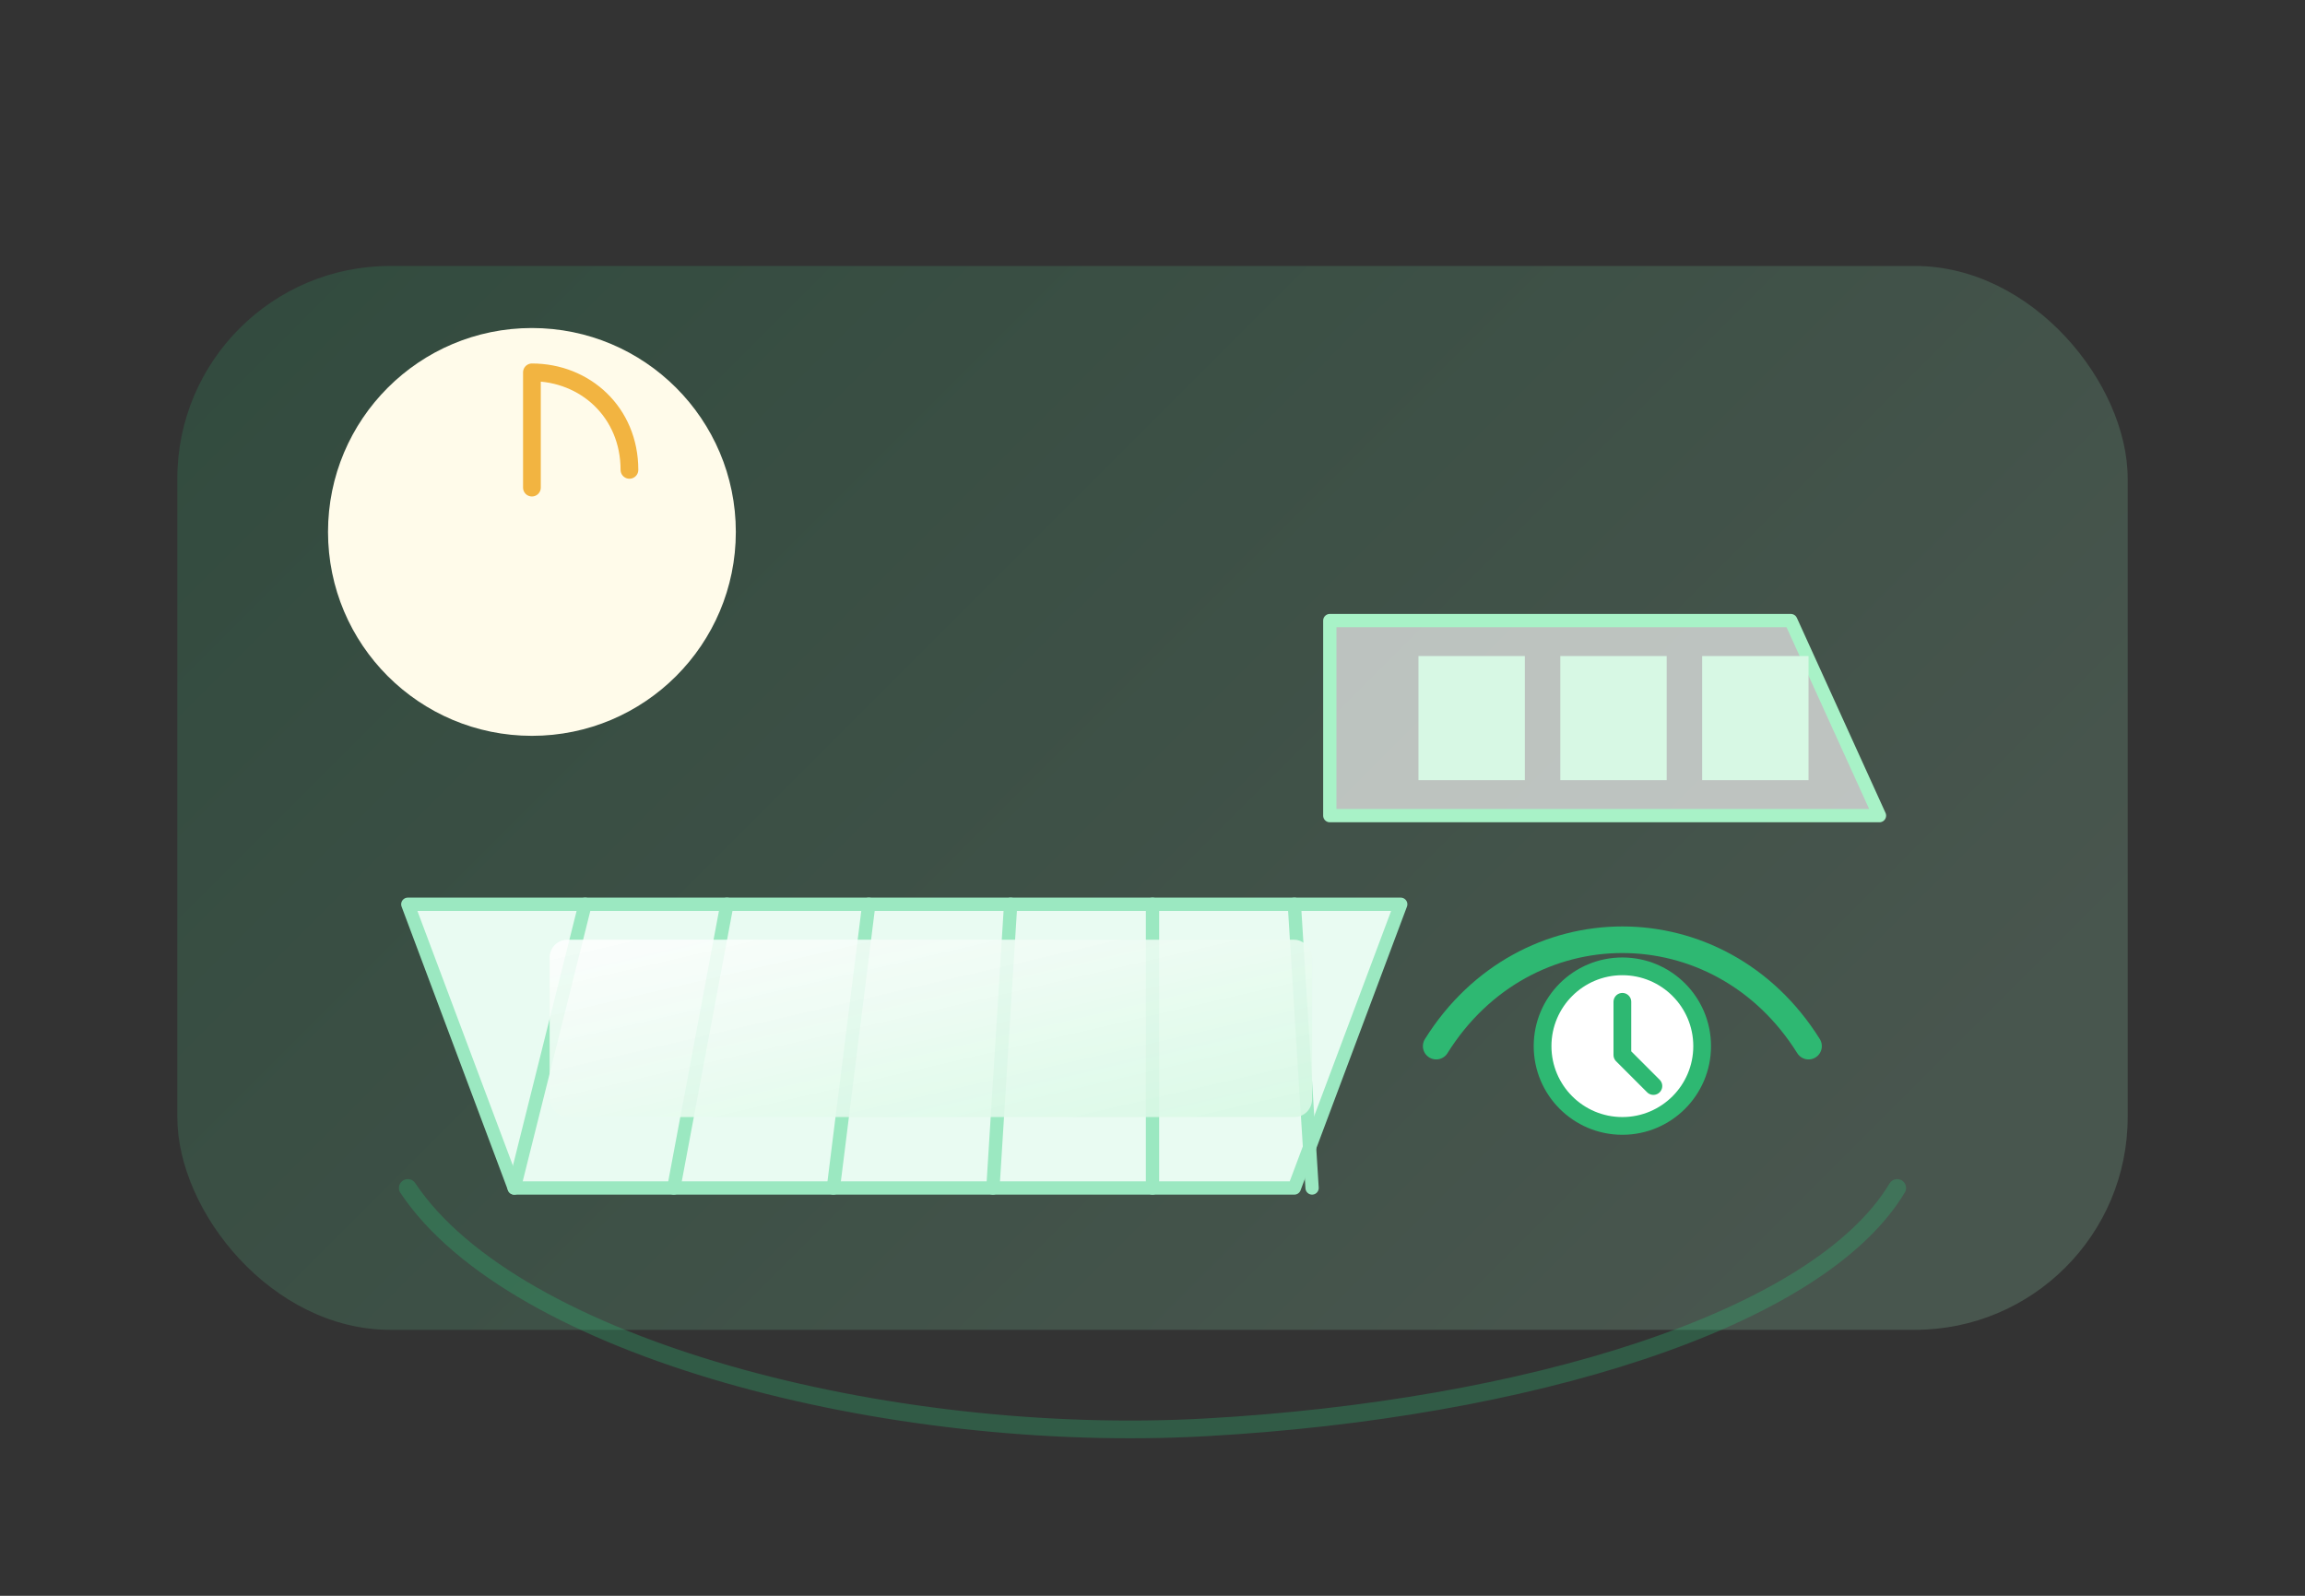 <svg width="520" height="360" viewBox="0 0 520 360" fill="none" xmlns="http://www.w3.org/2000/svg">
  <rect x="0" y="0" width="520" height="360" fill="#333333" stroke="none"/>
  <defs>
    <linearGradient id="heroGradient" x1="80" y1="40" x2="360" y2="320" gradientUnits="userSpaceOnUse">
      <stop offset="0" stop-color="#2EB872" />
      <stop offset="1" stop-color="#A8F2C7" />
    </linearGradient>
    <linearGradient id="panelGradient" x1="0" y1="0" x2="1" y2="1">
      <stop offset="0" stop-color="#FFFFFF" stop-opacity="0.85" />
      <stop offset="1" stop-color="#D7F8E4" stop-opacity="0.9" />
    </linearGradient>
  </defs>
  <rect x="40" y="60" width="440" height="240" rx="48" fill="url(#heroGradient)" opacity="0.18" />
  <circle cx="120" cy="120" r="46" fill="#FFFBEA" />
  <path d="M120 84v26M120 84c12 0 22 9 22 22" stroke="#F2B441" stroke-width="4" stroke-linecap="round" />
  <path d="M92 204h224l-24 64H116L92 204z" fill="#E9FBF2" stroke="#9BE8C1" stroke-width="3" stroke-linejoin="round" />
  <path d="M132 204l-16 64M164 204l-12 64M196 204l-8 64M228 204l-4 64M260 204l0 64M292 204l4 64" stroke="#9BE8C1" stroke-width="3" stroke-linecap="round" />
  <rect x="124" y="212" width="172" height="40" rx="4" fill="url(#panelGradient)" />
  <path d="M300 140h104l20 44h-124V140z" fill="#FFFFFF" fill-opacity="0.65" stroke="#A8F2C7" stroke-width="3" stroke-linejoin="round" />
  <path d="M320 148h24v28h-24zM352 148h24v28h-24zM384 148h24v28h-24z" fill="#D7F8E4" />
  <path d="M324 236c20-32 64-32 84 0" stroke="#2EB872" stroke-width="6" stroke-linecap="round" />
  <circle cx="366" cy="236" r="18" fill="#FFFFFF" stroke="#2EB872" stroke-width="4" />
  <path d="M366 226v12l7 7" stroke="#2EB872" stroke-width="4" stroke-linecap="round" stroke-linejoin="round" />
  <path d="M92 268c24 36 108 58 180 54 72-4 138-24 156-54" stroke="#2EB872" stroke-width="4" stroke-linecap="round" opacity="0.3" />
</svg>
